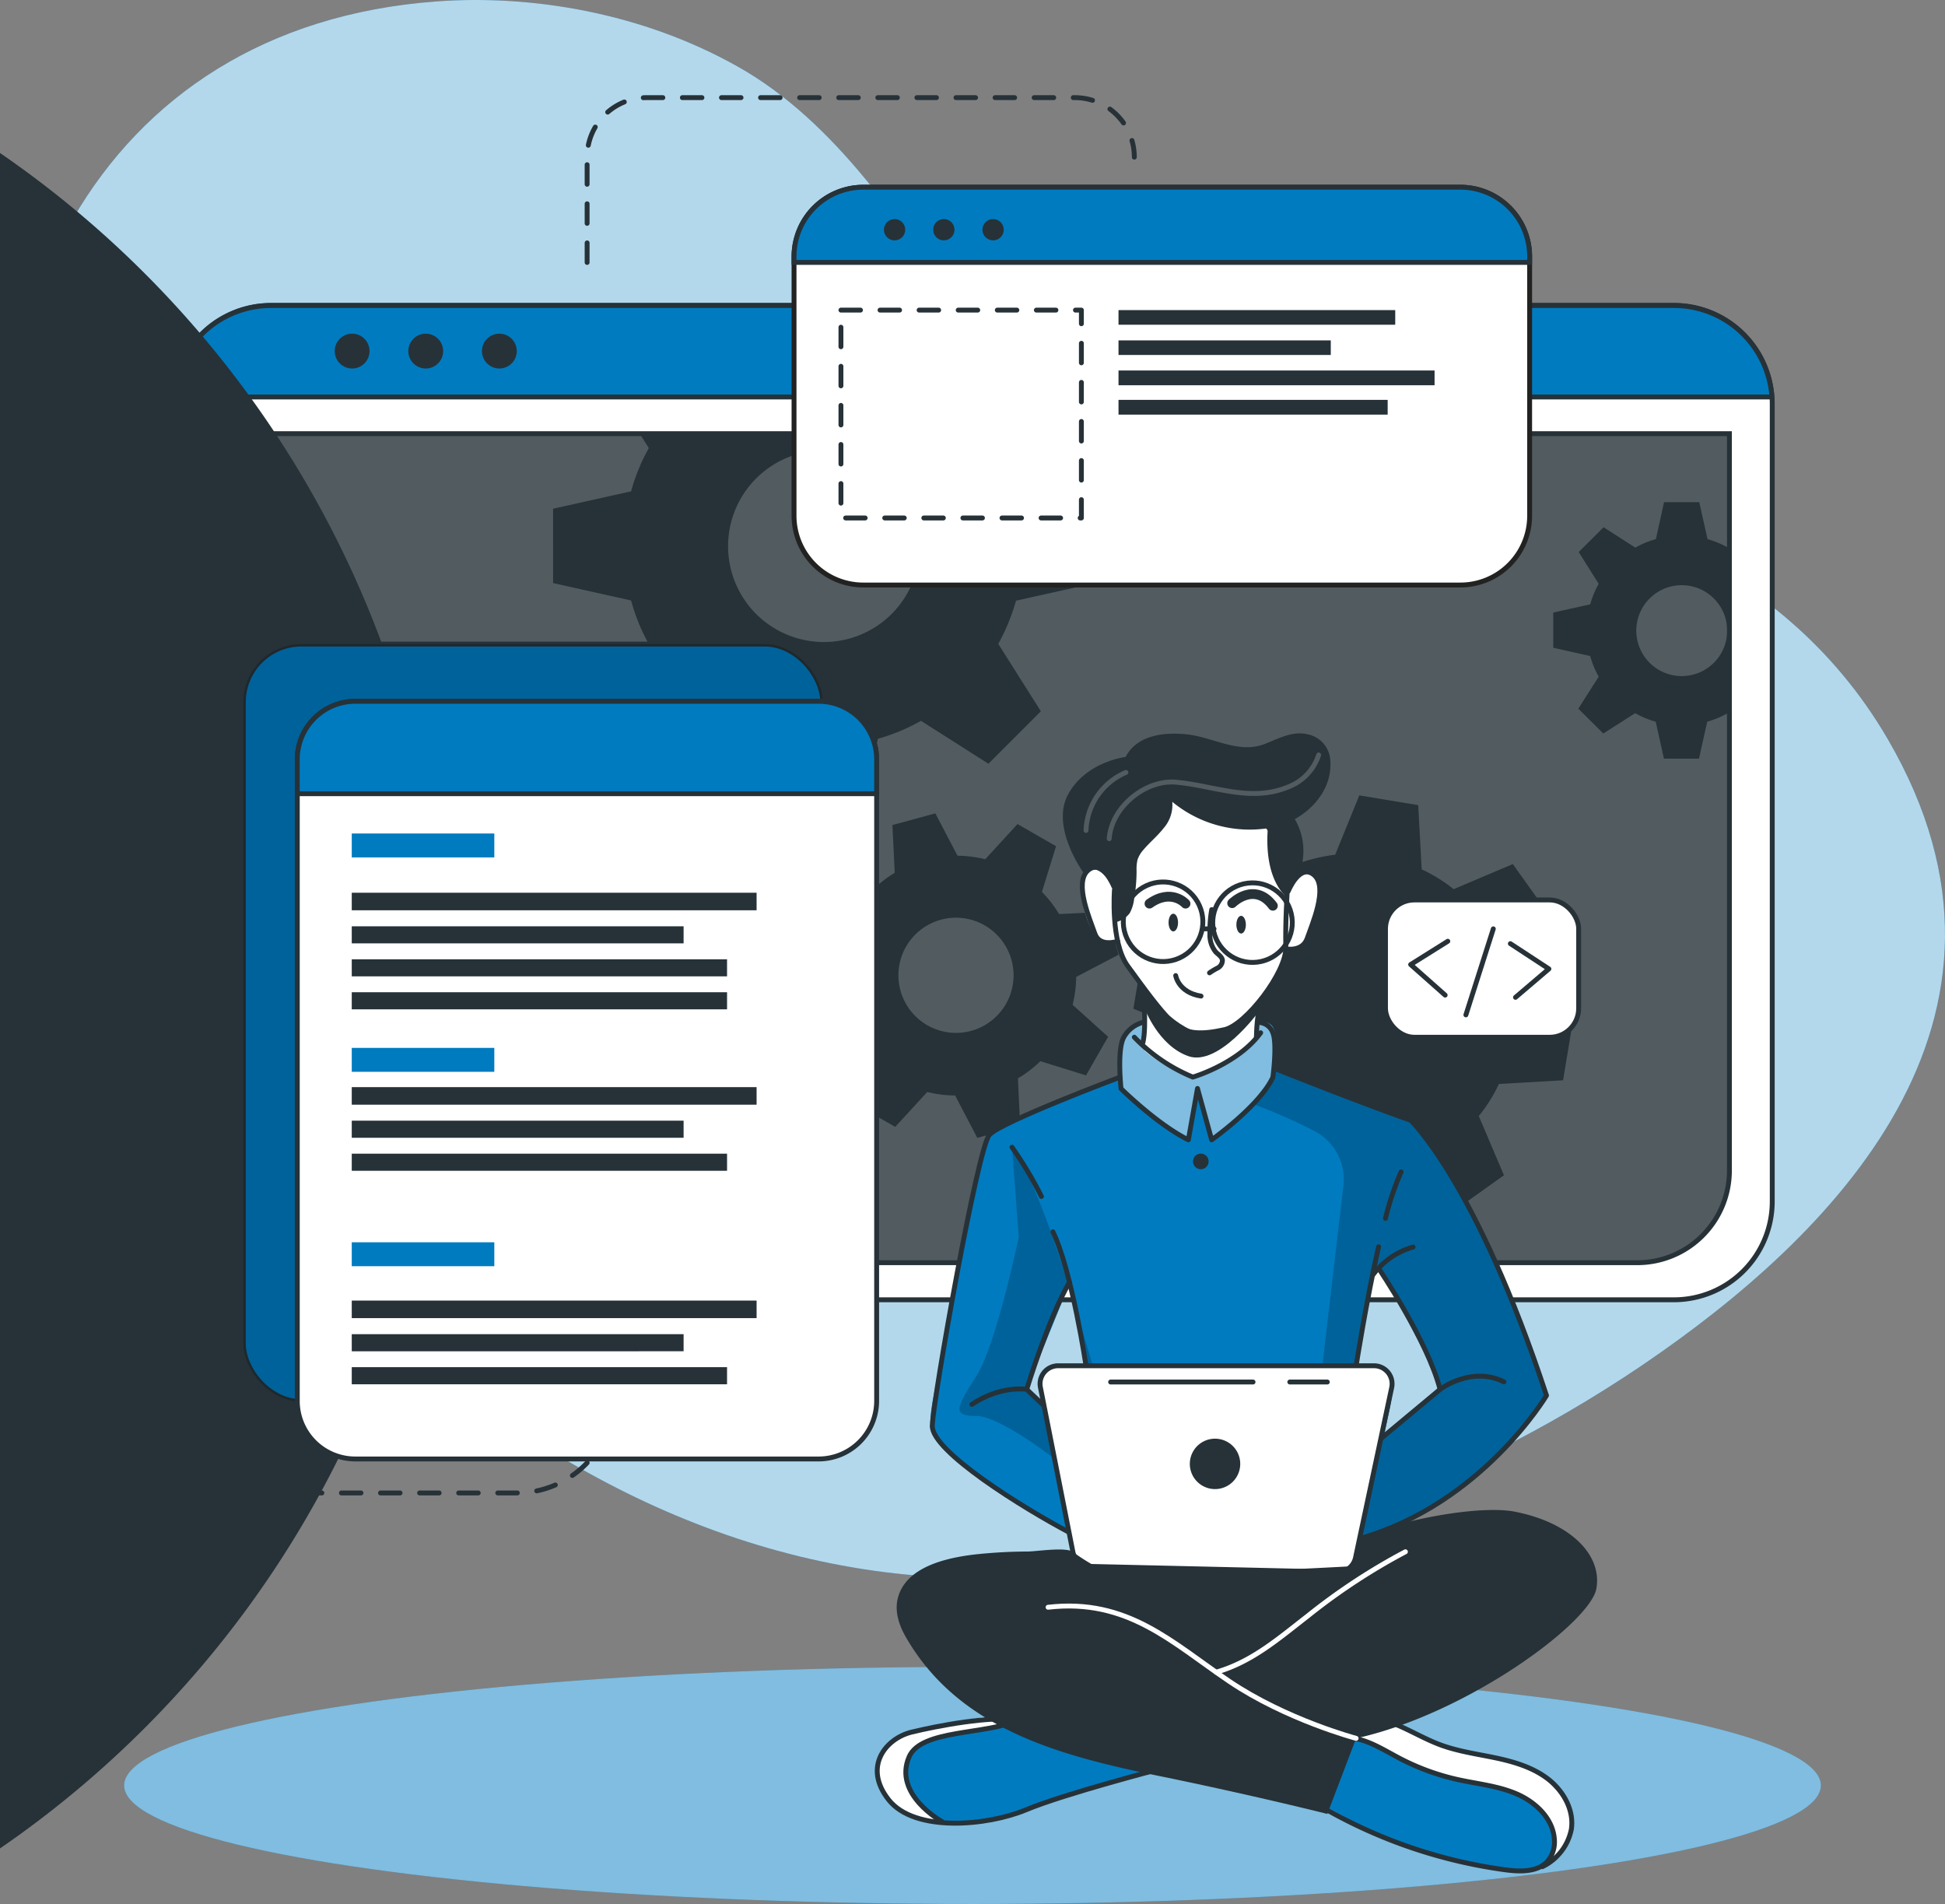 <svg xmlns="http://www.w3.org/2000/svg" width="439.079" height="429.768" viewBox="0 0 439.079 429.768">
    <rect x="0" y="0" width="439.079" height="429.768" fill="#808080" stroke="none"/>
    <g data-name="Developer activity-bro">
        <path data-name="Path 21190" d="M456.55 209.11c-48.74-83.48-180.95-53.75-207.95-94.35-13.83-20.76-29.3-44.89-51.74-57.42-21.39-12-46.19-16.21-67.81-14.63-77.21 5.65-109.94 74.73-95.11 150.59C53.74 294.49 143.44 397.86 250 398.58c55.74.42 109-19.58 150.7-47.71l.93-.63c41.7-28.39 92.14-77.4 54.92-141.13z" style="fill:#007bc0" transform="translate(-30.46 -42.392)"/>
        <path data-name="Path 21191" d="M456.55 209.11c-48.74-83.48-180.95-53.75-207.95-94.35-13.83-20.76-29.3-44.89-51.74-57.42-21.39-12-46.19-16.21-67.81-14.63-77.21 5.65-109.94 74.73-95.11 150.59C53.74 294.49 143.44 397.86 250 398.58c55.74.42 109-19.58 150.7-47.71l.93-.63c41.7-28.39 92.14-77.4 54.92-141.13z" style="opacity:.7;fill:#fff" transform="translate(-30.46 -42.392)"/>
        <path data-name="Path 21192" d="M78.19 215.18h-5.42a21.93 21.93 0 0 0-21.93 21.93v120.34a21.93 21.93 0 0 0 21.93 21.93h74.36a21.93 21.93 0 0 0 21.93-21.93h0" style="stroke-dasharray:4.412;stroke-width:1.103px;stroke-linecap:round;stroke-linejoin:round;stroke:#263238;fill:none" transform="translate(-30.46 -42.392)"/>
        <path data-name="Path 21193" d="M163 101.63V77.86a13.43 13.43 0 0 1 13.4-13.43h96.7a13.43 13.43 0 0 1 13.43 13.43h0" style="stroke-dasharray:4.412;stroke-width:1.103px;stroke-linecap:round;stroke-linejoin:round;stroke:#263238;fill:none" transform="translate(-30.46 -42.392)"/>
        <g transform="translate(28.02 376.248)">
            <ellipse data-name="Ellipse 512" cx="191.52" cy="26.76" rx="191.52" ry="26.76" style="fill:#007bc0"/>
            <ellipse data-name="Ellipse 513" cx="191.52" cy="26.76" rx="191.52" ry="26.76" style="opacity:.5;fill:#fff"/>
        </g>
        <g transform="translate(-30.46 -42.392)">
            <path data-name="Path 21194" d="M430.54 133.52v180.06a22.2 22.2 0 0 1-22.19 22.2H91.65a22.2 22.2 0 0 1-22.19-22.2V133.52a11.861 11.861 0 0 1 .07-1.56 22.18 22.18 0 0 1 22.12-20.64h316.7A22.18 22.18 0 0 1 430.47 132a14.911 14.911 0 0 1 .07 1.52z" style="stroke-width:1.103px;stroke-linecap:round;stroke-linejoin:round;stroke:#263238;fill:#fff"/>
            <path data-name="Path 21195" d="M80.26 140.28h340.61v166.33a20.8 20.8 0 0 1-20.8 20.8h-299a20.8 20.8 0 0 1-20.8-20.8V140.28z" style="fill:#263238"/>
            <path data-name="Path 21196" d="M420.88 140.28v166.33a20.69 20.69 0 0 1-20.57 20.8H100.83a20.69 20.69 0 0 1-20.57-20.8V140.28z" style="opacity:.2;fill:#fff"/>
            <path data-name="Path 21197" d="M430.47 132H69.53a22.18 22.18 0 0 1 22.12-20.64h316.7A22.18 22.18 0 0 1 430.47 132z" style="stroke-miterlimit:10;stroke-width:1.103px;stroke:#263238;fill:#007bc0"/>
            <path data-name="Path 21198" d="M113.88 121.64a3.93 3.93 0 1 1-3.93-3.93 3.93 3.93 0 0 1 3.93 3.93z" style="fill:#263238"/>
            <path data-name="Path 21199" d="M130.5 121.64a3.93 3.93 0 1 1-3.93-3.93 3.93 3.93 0 0 1 3.93 3.93z" style="fill:#263238"/>
            <circle data-name="Ellipse 514" cx="3.93" cy="3.93" r="3.93" transform="translate(139.26 117.71)" style="fill:#263238"/>
            <path data-name="Path 21200" d="M420.87 140.28v166.33a20.8 20.8 0 0 1-20.8 20.8h-299a20.8 20.8 0 0 1-20.4-16.756v-.064a21 21 0 0 1-.38-4V140.28z" style="stroke-miterlimit:10;stroke-width:1.103px;stroke:#263238;fill:none"/>
            <path data-name="Path 21201" d="M420.55 166a20.942 20.942 0 0 0-4.62-1.91l-1.87-8.35h-7.94l-1.85 8.35a20.25 20.25 0 0 0-4.64 1.91l-7.17-4.59-5.61 5.59 4.51 7.17a20.349 20.349 0 0 0-1.91 4.64l-8.35 1.85v7.94l8.35 1.87a20 20 0 0 0 1.91 4.66l-4.59 7.22 5.62 5.61 7.21-4.59a20.391 20.391 0 0 0 4.63 1.92l1.86 8.34H414l1.86-8.34a20.78 20.78 0 0 0 4.62-1.92l.37.24V165.8zm-10.44 29a10.26 10.26 0 1 1 10.26-10.25A10.26 10.26 0 0 1 410.11 195z" style="fill:#263238"/>
            <path data-name="Path 21202" d="M277.45 174.05v-16.74l-17.6-3.91a45.511 45.511 0 0 0-4-9.77l2.13-3.35h-83.1l2.05 3.26a43 43 0 0 0-4 9.76l-17.61 3.92V174l17.61 3.93a43.65 43.65 0 0 0 4 9.84l-9.67 15.21 11.85 11.84 15.2-9.68a44.379 44.379 0 0 0 9.77 4.05l3.92 17.55h16.7l3.94-17.59a44.64 44.64 0 0 0 9.74-4.05l15.21 9.68 11.84-11.84-9.61-15.21a45.871 45.871 0 0 0 4-9.75zm-61 13.26a21.63 21.63 0 1 1 21.63-21.63 21.63 21.63 0 0 1-21.63 21.63z" style="fill:#263238"/>
            <path data-name="Path 21203" d="m166.38 289 .71-13.29-13.77-3.88a37.209 37.209 0 0 0-2.82-7.9l8.32-11.68-8.92-9.89-12.46 7a36.509 36.509 0 0 0-7.59-3.63l-2.38-14.12-13.28-.61-3.84 13.81a35 35 0 0 0-7.9 2.8l-11.67-8.31-9.91 8.91 7.06 12.47a35 35 0 0 0-3.64 7.58l-4 .66v18l2.92.82a34.6 34.6 0 0 0 2.79 7.91l-5.74 8.05.38 6.89v.06l5.93 6.57 12.48-7.05a34.661 34.661 0 0 0 7.61 3.67L109 327.4l.11.57 13.28.7.35-1.27 3.49-12.53a35.53 35.53 0 0 0 7.94-2.8l11.65 8.3 9.9-8.9-7-12.48a34.53 34.53 0 0 0 3.59-7.57zm-35.27-20.75a232.216 232.216 0 1 0 0 .04z" style="fill:#263238"/>
            <path data-name="Path 21204" d="M272.6 269.19a27.25 27.25 0 0 0 .81-6.29l9.55-5-2.64-9.69-10.78.5a27.271 27.271 0 0 0-3.87-5l3.19-10.31-8.7-5-7.28 7.94a28.8 28.8 0 0 0-6.27-.8l-5-9.55-9.68 2.63.51 10.79a27.24 27.24 0 0 0-5 3.87l-10.32-3.19-5 8.69 8 7.27a26 26 0 0 0-.79 6.27l-9.57 5 2.64 9.68 10.8-.51a25.391 25.391 0 0 0 3.85 5l-3.21 10.26 8.71 5 7.24-7.88a26.119 26.119 0 0 0 6.29.79l5 9.56 9.68-2.63-.43-9.22-.07-1.58a26.408 26.408 0 0 0 5.06-3.87l10.31 3.2 4.26-7.44.72-1.26zm-22.87 5.88a13 13 0 1 1 9.1-15.9 13 13 0 0 1-9.1 15.9z" style="fill:#263238"/>
            <path data-name="Path 21205" d="m383.32 286.23 2.2-13.3-13.46-5.41a35.268 35.268 0 0 0-1.93-8.3l9.69-10.79-7.84-11-13.36 5.67a35.38 35.38 0 0 0-7.22-4.48l-.78-14.49-13.3-2.2-5.45 13.4a37.151 37.151 0 0 0-8.27 1.95l-10.82-9.69-10.95 7.84 5.68 13.35a36.24 36.24 0 0 0-4.05 6.29c-.15.31-.31.62-.45.93l-14.48.8-2.21 13.28 2.18.88 11.28 4.55a35.18 35.18 0 0 0 1.93 8.26L292 294.63l7.85 11 13.35-5.7a35.06 35.06 0 0 0 7.21 4.52l.75 14.42 13.29 2.2 5.44-13.3a35.131 35.131 0 0 0 8.28-1.94l10.8 9.69 11-7.85-5.68-13.36a34.777 34.777 0 0 0 4.55-7.25zm-37.3-.6a12.476 12.476 0 1 0-.02 0z" style="fill:#263238"/>
        </g>
        <g transform="translate(-30.46 -42.392)">
            <rect data-name="Rectangle 5517" width="130.8" height="171.01" rx="13.11" transform="translate(85.39 187.77)" style="stroke-miterlimit:10;stroke-width:1.103px;stroke:#263238;fill:#007bc0"/>
            <rect data-name="Rectangle 5518" width="130.8" height="171.01" rx="13.11" transform="translate(85.39 187.77)" style="opacity:.2"/>
            <path data-name="Path 21206" d="M228.36 213.8v144.79a13.11 13.11 0 0 1-13.11 13.12H110.67a13.11 13.11 0 0 1-13.1-13.12V213.8a13.11 13.11 0 0 1 13.1-13.11h104.58a13.11 13.11 0 0 1 13.11 13.11z" style="stroke-width:1.103px;stroke-linecap:round;stroke-linejoin:round;stroke:#263238;fill:#fff"/>
            <path data-name="Path 21207" d="M228.36 213.8v7.75H97.57v-7.75a13.11 13.11 0 0 1 13.1-13.11h104.58a13.11 13.11 0 0 1 13.11 13.11z" style="stroke-miterlimit:10;stroke-width:1.103px;stroke:#263238;fill:#007bc0"/>
            <path data-name="Rectangle 5519" transform="translate(109.87 230.53)" style="fill:#007bc0" d="M0 0h32.18v5.4H0z"/>
            <path data-name="Rectangle 5520" transform="translate(109.87 278.92)" style="fill:#007bc0" d="M0 0h32.18v5.4H0z"/>
            <path data-name="Rectangle 5521" transform="translate(109.87 322.8)" style="fill:#007bc0" d="M0 0h32.18v5.4H0z"/>
            <path data-name="Rectangle 5522" transform="translate(109.87 243.9)" style="fill:#263238" d="M0 0h91.39v3.96H0z"/>
            <path data-name="Rectangle 5523" transform="translate(109.87 251.47)" style="fill:#263238" d="M0 0h74.91v3.86H0z"/>
            <path data-name="Rectangle 5524" transform="translate(109.87 258.92)" style="fill:#263238" d="M0 0h84.72v3.86H0z"/>
            <path data-name="Rectangle 5525" transform="translate(109.87 266.36)" style="fill:#263238" d="M0 0h84.72v3.86H0z"/>
            <path data-name="Rectangle 5526" transform="translate(109.87 287.78)" style="fill:#263238" d="M0 0h91.39v3.96H0z"/>
            <path data-name="Rectangle 5527" transform="translate(109.87 295.35)" style="fill:#263238" d="M0 0h74.91v3.86H0z"/>
            <path data-name="Rectangle 5528" transform="translate(109.87 302.8)" style="fill:#263238" d="M0 0h84.72v3.86H0z"/>
            <path data-name="Rectangle 5529" transform="translate(109.87 335.96)" style="fill:#263238" d="M0 0h91.39v3.96H0z"/>
            <path data-name="Rectangle 5530" transform="translate(109.87 343.54)" style="fill:#263238" d="M0 0h74.91v3.86H0z"/>
            <path data-name="Rectangle 5531" transform="translate(109.87 350.99)" style="fill:#263238" d="M0 0h84.72v3.86H0z"/>
            <path data-name="Path 21208" d="M375.77 100.29v58.52a15.63 15.63 0 0 1-15.64 15.63H225.35a15.63 15.63 0 0 1-15.64-15.63v-58.52a15.65 15.65 0 0 1 15.64-15.64h134.78a15.64 15.64 0 0 1 15.64 15.64z" style="stroke:#222221;stroke-miterlimit:10;stroke-width:1.103px;fill:#fff"/>
            <path data-name="Path 21209" d="M375.77 100.29v1.34H209.71v-1.34a15.65 15.65 0 0 1 15.64-15.64h134.78a15.64 15.64 0 0 1 15.64 15.64z" style="stroke-miterlimit:10;stroke-width:1.103px;stroke:#263238;fill:#007bc0"/>
            <path data-name="Path 21210" d="M234.11 95.94a2.4 2.4 0 1 1 0-3.39 2.4 2.4 0 0 1 0 3.39z" style="fill:#263238"/>
            <path data-name="Path 21211" d="M245.23 95.94a2.4 2.4 0 1 1 0-3.39 2.4 2.4 0 0 1 0 3.39z" style="fill:#263238"/>
            <path data-name="Path 21212" d="M256.35 95.94a2.4 2.4 0 1 1 0-3.39 2.4 2.4 0 0 1 0 3.39z" style="fill:#263238"/>
            <path data-name="Rectangle 5532" transform="translate(220.3 112.39)" style="stroke-dasharray:4.412;stroke-width:1.103px;stroke-linecap:round;stroke-linejoin:round;stroke:#263238;fill:none" d="M0 0h54.28v46.92H0z"/>
            <path data-name="Rectangle 5533" transform="translate(282.96 112.39)" style="fill:#263238" d="M0 0h62.47v3.3H0z"/>
            <path data-name="Rectangle 5534" transform="translate(282.96 119.22)" style="fill:#263238" d="M0 0h47.92v3.29H0z"/>
            <path data-name="Rectangle 5535" transform="translate(282.96 126.02)" style="fill:#263238" d="M0 0h71.35v3.33H0z"/>
            <path data-name="Rectangle 5536" transform="translate(282.96 132.65)" style="fill:#263238" d="M0 0h60.76v3.33H0z"/>
            <rect data-name="Rectangle 5537" width="43.61" height="30.99" rx="6.53" transform="translate(343.23 245.53)" style="stroke-width:1.103px;stroke-linecap:round;stroke-linejoin:round;stroke:#263238;fill:#fff"/>
            <path data-name="Path 21213" d="m357.3 254.85-8.39 5.26 7.79 6.9" style="stroke-width:1.103px;stroke-linecap:round;stroke-linejoin:round;stroke:#263238;fill:none"/>
            <path data-name="Path 21214" d="m372.58 267.51 7.54-6.42-8.7-5.7" style="stroke-width:1.103px;stroke-linecap:round;stroke-linejoin:round;stroke:#263238;fill:none"/>
            <path data-name="Line 23919" transform="translate(361.38 252.05)" style="stroke-width:1.103px;stroke-linecap:round;stroke-linejoin:round;stroke:#263238;fill:none" d="M0 19.42 6.19 0"/>
        </g>
        <g transform="translate(-30.46 -42.392)">
            <path data-name="Path 21215" d="M296.86 440.47s-29 8.31-33.05 9.75c-3.68 1.3-13.66 4.8-21.15 3.71a15.894 15.894 0 0 1-2.14-.46c-7.59-2.26-11-4.37-12-9.14s2.78-8.29 6.42-10.54 23.38-4.6 23.38-4.6l4.77 1.4z" style="fill:#007bc0"/>
            <path data-name="Path 21216" d="M242.66 453.93a15.894 15.894 0 0 1-2.14-.46c-7.59-2.26-11-4.37-12-9.14s2.78-8.29 6.42-10.54 23.38-4.6 23.38-4.6l4.77 1.4c-4.32 2-20.4 3.09-23.91 5.11s-5.2 5.82-3.13 11c1.11 2.7 4.07 5.35 6.61 7.23z" style="fill:#fff"/>
            <path data-name="Path 21217" d="M292.5 441.65s-21.78 5.64-30.42 9.25-25.11 5.19-31-2.25-.68-13.86 5.19-15.29 17.74-3.68 24.22-2.77" style="stroke-width:1.103px;stroke-linecap:round;stroke-linejoin:round;stroke:#263238;fill:none"/>
            <path data-name="Path 21218" d="M243.09 453.54s-11.08-6.08-7.4-14.6c2.72-6.28 17.5-4.92 24.82-8.35" style="stroke-width:1.103px;stroke-linecap:round;stroke-linejoin:round;stroke:#263238;fill:none"/>
            <path data-name="Path 21219" d="M385.19 455.28c-.3 3-1.35 5.81-4.35 7.58-2 1.18-4.84 1.88-8.91 1.84-10.17-.13-29.29-7.4-29.29-7.4l-17.9-9.9 9.31-14.73 2.55-4 6.58 1.48s5.45 3.09 10.93 5.55 18.79 3 23.48 6.77 8.11 7.87 7.6 12.81z" style="fill:#007bc0"/>
            <path data-name="Path 21220" d="M385.19 455.28c-.3 3-1.35 5.81-4.35 7.58a13.39 13.39 0 0 0-.5-8.94c-2-4.49-8.51-8.45-17.07-9.11s-15.11-4.66-18.54-6.45c-2.68-1.39-8.33-4.43-10.68-5.69l2.55-4 6.58 1.48s5.45 3.09 10.93 5.55 18.79 3 23.48 6.77 8.11 7.87 7.6 12.81z" style="fill:#fff"/>
            <path data-name="Path 21221" d="M328.71 450.18a112.86 112.86 0 0 0 41.9 14.31c3.26.39 7.05.45 9.23-2a6.82 6.82 0 0 0 1.5-5.11c-.39-4.6-4.26-8.24-8.5-10.07s-8.91-2.25-13.42-3.26a53.381 53.381 0 0 1-12.9-4.72c-3.24-1.69-6.37-3.74-9.94-4.5s-7.82.16-9.73 3.28" style="stroke-width:1.103px;stroke-linecap:round;stroke-linejoin:round;stroke:#263238;fill:none"/>
            <path data-name="Path 21222" d="M378.64 463.74a11.92 11.92 0 0 0 6.55-8.46c.65-4.33-1.82-8.69-5.29-11.35s-7.82-3.92-12.11-4.81-8.68-1.49-12.79-3.12c-6.27-2.46-12.46-7.3-19-5.57" style="stroke-width:1.103px;stroke-linecap:round;stroke-linejoin:round;stroke:#263238;fill:none"/>
            <path data-name="Path 21223" d="m348.91 295.26-30.29-11.52-.38-.15s.11-.8.2-2c.19-2.42.29-6.36-.85-7.69-1.69-2-6.47-.32-11.14-2.46s-13.3 1.69-13.3 1.69-6.24-1.15-9 3.35c-1.4 3.63-.92 9-.92 9l-.57.2c-3.61 1.35-23.25 8.74-27.4 11.71-4.59 3.25-9.67 36.62-11.3 46.42s-4.53 18.63-3.06 22 22.57 19.62 34.71 23.81 55.19 3 55.19 3 .7-.19 1.95-.59c7.28-2.34 33.11-12 46.82-34.68.02.04-13.26-43.49-30.66-62.09zm-81.84 56.13c-2.23 1.58-1 7.7-1 7.7l-3.79-3.34 9.52-23.41 4.06 18s-6.56-.52-8.79 1.05zm76.16 14.87c-1.05.54 3-10.71 1.08-13.26s-7.71-2.31-7.71-2.31l.49-3.07 3.43-17.6 1.14-1.35s11.78 20.19 13.89 27.31c0 .02-12.84 10.28-12.32 10.28z" style="fill:#007bc0"/>
            <path data-name="Path 21224" d="m291.72 222.25-15.64 16.6s-2.15 1.91-1.3 6.72 2.85 9 4.36 9.28a21.371 21.371 0 0 0 3.62.32s3.35 7.26 5.73 10.11c0 0 .82 11.21.38 14.32 0 0 5.62 4.91 10.91 5.53s13.46-7.48 13.46-7.48l2-9.92s4.8-7.28 5.12-9.22 2.52-1.44 3.6-2.4 3.57-5.23 4-9.27.44-8.68-4.25-7.32c-4.07-1.09-1.52-9.69-1.52-9.69l-7.15-6.3z" style="fill:#fff"/>
            <path data-name="Path 21225" d="M318.62 283.74a17.688 17.688 0 0 1-.81 1.81c-2.58 4.86-13.82 14.13-13.82 14.13l-3.4-10.45-1.86 10.45c-3.75-1.64-15.19-11.55-15.19-11.55s-.39-.93-.86-2.38l.57-.2s-.48-5.41.92-9c2.74-4.5 9-3.35 9-3.35s8.63-3.83 13.3-1.69 9.45.48 11.14 2.46.65 9.66.65 9.66z" style="opacity:.5;fill:#fff"/>
            <path data-name="Path 21226" d="m348.91 295.26-30.29-11.52-.38-.15s.11-.8.2-2l-.63 3.93-4.48 6.08a123.994 123.994 0 0 1 14 6.16 12.28 12.28 0 0 1 6.4 12.24l-5.58 47.75-2.29 27.11 6.91 7.17c7.28-2.34 33.11-12 46.82-34.68 0 .04-13.28-43.49-30.68-62.09zm-5.68 71c-1.05.54 3-10.71 1.08-13.26s-7.71-2.31-7.71-2.31l.49-3.07 3.43-17.6 1.14-1.35s11.78 20.19 13.89 27.31c0 .02-12.84 10.28-12.32 10.28z" style="opacity:.2"/>
            <path data-name="Path 21227" d="m277.87 353-4.71-15.74s-8.45-28.81-14.24-35.91l1.52 20.26s-5 24.2-9.57 31.39-5.59 9 0 9 19.2 10.84 19.2 10.84l-1.05-9zM266 359.09l-3.79-3.34 9.52-23.41 4.06 18s-6.52-.49-8.75 1.08-1.04 7.67-1.04 7.67z" style="opacity:.2"/>
            <path data-name="Path 21228" d="M288.49 265.28s.86 8.49 0 12.37" style="stroke-width:1.103px;stroke-linecap:round;stroke-linejoin:round;stroke:#263238;fill:none"/>
            <path data-name="Path 21229" d="M314.11 276.51a36.532 36.532 0 0 1 .94-8.11" style="stroke-width:1.103px;stroke-linecap:round;stroke-linejoin:round;stroke:#263238;fill:none"/>
            <path data-name="Path 21230" d="M316.38 228.58s5.14 6.45 4.87 11.33-.65 10.66-.52 16.32-9.09 17.52-13.83 18.57-8.82 1.32-11.85-1.71-6.06-7.24-10-12.64-3-17.25-3-17.25" style="stroke-width:1.103px;stroke-linecap:round;stroke-linejoin:round;stroke:#263238;fill:none"/>
            <path data-name="Path 21231" d="M304 247.71a26.821 26.821 0 0 0-.4 5.37 6.05 6.05 0 0 0 1.32 4.2c.57.58 1.39 1.05 1.5 1.85a2 2 0 0 1-1.06 1.75 15.558 15.558 0 0 0-1.85 1.1" style="stroke-width:1.103px;stroke-linecap:round;stroke-linejoin:round;stroke:#263238;fill:none"/>
            <path data-name="Path 21232" d="M295.87 262.6s.59 3.83 5.72 4.63" style="stroke-width:1.103px;stroke-linecap:round;stroke-linejoin:round;stroke:#263238;fill:none"/>
            <path data-name="Path 21233" d="M296.4 250.63c0 1.11-.48 2-1.07 2s-1.07-.89-1.07-2 .48-2 1.07-2 1.07.9 1.07 2z" style="fill:#263238"/>
            <path data-name="Path 21234" d="M311.71 251.11c0 1.11-.48 2-1.07 2s-1.07-.9-1.07-2 .48-2 1.07-2 1.07.89 1.07 2z" style="fill:#263238"/>
            <path data-name="Path 21235" d="M308.62 246.26s5-5 9.19.58" style="stroke-width:2.206px;stroke-linecap:round;stroke-linejoin:round;stroke:#263238;fill:none"/>
            <path data-name="Path 21236" d="M298.09 246.36s-3.16-3.54-8.14 0" style="stroke-width:2.206px;stroke-linecap:round;stroke-linejoin:round;stroke:#263238;fill:none"/>
            <path data-name="Path 21237" d="M288.87 270s3.05 8.4 9.86 10.79 15.85-10 15.85-10l-.47-1.61s-5.93 7.7-12.52 6.39-13.1-10.25-13.1-10.25z" style="fill:#263238"/>
            <path data-name="Path 21238" d="M282.76 254.85s-4.06 1.43-5.14-1.73-4.78-11.49-1.54-14.27 5.84 3.67 5.84 3.67" style="stroke-width:1.103px;stroke-linecap:round;stroke-linejoin:round;stroke:#263238;fill:none"/>
            <path data-name="Path 21239" d="M320.72 256.57s3.77.76 4.85-2.4 4.78-11.49 1.54-14.27-5.84 3.67-5.84 3.67" style="stroke-width:1.103px;stroke-linecap:round;stroke-linejoin:round;stroke:#263238;fill:none"/>
            <path data-name="Path 21240" d="M281.92 250.63a5.62 5.62 0 0 0 3.56-2.1 8.74 8.74 0 0 0 1-3.19 37.59 37.59 0 0 0 .56-6.44 8.809 8.809 0 0 1 .23-2.51 6.6 6.6 0 0 1 1.36-2.23c1.41-1.66 3.12-3.06 4.47-4.78a8 8 0 0 0 2-6 27.45 27.45 0 0 0 22.47 5.81c7.15-1.4 14-7.67 13.17-15.55a6.37 6.37 0 0 0-5-5.48c-3.53-.88-6.7 1-9.9 2.21-5.83 2.2-11.54-1.58-17.43-2.21-5-.55-11.23.08-13.85 5.09 0 0-9 1.06-13 8.5s3.57 17.73 3.57 17.73 3-3.68 6.93 3.76z" style="fill:#263238"/>
            <path data-name="Path 21241" d="M317 226.68s-2.34 12.2 3.77 18.11c0 0 1.34-3.67 2.69-4.57a14.13 14.13 0 0 0-1.07-13.54c-4.52-7.1-5.39 0-5.39 0z" style="fill:#263238"/>
            <path data-name="Path 21242" d="M328.14 212.8a11.49 11.49 0 0 1-7 7.27c-8.48 3.46-16.71-.37-25.21-1.12-6.93-.62-14.58 5.64-15.07 12.76" style="stroke:#fff;opacity:.2;stroke-width:1.103px;stroke-linecap:round;stroke-linejoin:round;fill:none"/>
            <path data-name="Path 21243" d="M275.63 229.83a14.81 14.81 0 0 1 9-13.08" style="stroke:#fff;opacity:.2;stroke-width:1.103px;stroke-linecap:round;stroke-linejoin:round;fill:none"/>
            <path data-name="Path 21244" d="M286.53 276.51a38.71 38.71 0 0 0 13.21 9s10.15-2.95 15.31-10" style="stroke-width:1.103px;stroke-linecap:round;stroke-linejoin:round;stroke:#263238;fill:none"/>
            <circle data-name="Ellipse 515" cx="8.98" cy="8.98" r="8.98" transform="rotate(-24.63 704.047 -520.831)" style="stroke-width:1.103px;stroke-linecap:round;stroke-linejoin:round;stroke:#263238;fill:none"/>
            <circle data-name="Ellipse 516" cx="8.98" cy="8.98" r="8.98" transform="rotate(-7 2136.736 -2357.247)" style="stroke-width:1.103px;stroke-linecap:round;stroke-linejoin:round;stroke:#263238;fill:none"/>
            <path data-name="Path 21245" d="M288.49 273.16a7 7 0 0 0-4.33 3.35c-1.59 2.8-.63 11.61-.63 11.61s8.21 8.12 15.2 11.55l2.06-11.59 3.2 11.59s10.82-7.65 13.82-14.12c0 0 1-7.55 0-10a3.47 3.47 0 0 0-3.23-2.37" style="stroke-width:1.103px;stroke-linecap:round;stroke-linejoin:round;stroke:#263238;fill:none"/>
            <path data-name="Path 21246" d="M275.63 350.7s-3.21-21.5-7.48-30.27" style="stroke-width:1.103px;stroke-linecap:round;stroke-linejoin:round;stroke:#263238;fill:none"/>
            <path data-name="Path 21247" d="M258.92 301.35a87 87 0 0 1 6.64 11.11" style="stroke-width:1.103px;stroke-linecap:round;stroke-linejoin:round;stroke:#263238;fill:none"/>
            <path data-name="Path 21248" d="M343.23 317.4a62.1 62.1 0 0 1 3.53-10.49" style="stroke-width:1.103px;stroke-linecap:round;stroke-linejoin:round;stroke:#263238;fill:none"/>
            <path data-name="Path 21249" d="M336.6 350.7s2.31-14.74 5.07-26.88" style="stroke-width:1.103px;stroke-linecap:round;stroke-linejoin:round;stroke:#263238;fill:none"/>
            <path data-name="Path 21250" d="M340.52 330a17 17 0 0 1 8.94-6.12" style="stroke-width:1.103px;stroke-linecap:round;stroke-linejoin:round;stroke:#263238;fill:none"/>
            <path data-name="Path 21251" d="M318.25 283.59s18.63 7.45 30.66 11.68c0 0 14.8 13.91 30.67 62.12 0 0-14.54 24.46-42.2 32.3" style="stroke-width:1.103px;stroke-linecap:round;stroke-linejoin:round;stroke:#263238;fill:none"/>
            <path data-name="Path 21252" d="M342.18 367.13 355.55 356s7.07-5.37 14.42-1.7" style="stroke-width:1.103px;stroke-linecap:round;stroke-linejoin:round;stroke:#263238;fill:none"/>
            <path data-name="Path 21253" d="M341.67 328.67S352.72 345 355.55 356" style="stroke-width:1.103px;stroke-linecap:round;stroke-linejoin:round;stroke:#263238;fill:none"/>
            <path data-name="Path 21254" d="m266.15 359.71-3.91-3.71s-5.8-1-12.38 3.39" style="stroke-width:1.103px;stroke-linecap:round;stroke-linejoin:round;stroke:#263238;fill:none"/>
            <path data-name="Path 21255" d="M262.24 356s4.86-16 9.65-24.19" style="stroke-width:1.103px;stroke-linecap:round;stroke-linejoin:round;stroke:#263238;fill:none"/>
            <path data-name="Path 21256" d="M283.25 285.55s-26.81 10.06-29.44 13-12.62 59.19-12.89 65.63c-.23 5.76 20.65 18.69 31 24.14" style="stroke-width:1.103px;stroke-linecap:round;stroke-linejoin:round;stroke:#263238;fill:none"/>
            <path data-name="Path 21257" d="M303.3 304.56a1.76 1.76 0 1 1-.515-1.255 1.77 1.77 0 0 1 .515 1.255z" style="fill:#263238"/>
            <path data-name="Path 21258" d="M334.32 398.78h-61a1.43 1.43 0 0 1-1.43-1.43 1.43 1.43 0 0 1 1.43-1.43h61a1.43 1.43 0 0 1 1.43 1.43 1.43 1.43 0 0 1-1.43 1.43z" style="fill:#263238"/>
            <path data-name="Path 21259" d="m336.46 394 8.17-38.4a4.08 4.08 0 0 0-4-4.93h-71.3a4.08 4.08 0 0 0-4 4.88l7.33 37.12a4.08 4.08 0 0 0 3.91 3.29l55.79 1.28a4.1 4.1 0 0 0 4.1-3.24z" style="stroke-width:1.103px;stroke-linecap:round;stroke-linejoin:round;stroke:#263238;fill:#fff"/>
            <path data-name="Path 21260" d="M310.44 372.83a5.69 5.69 0 1 1-1.663-4.03 5.69 5.69 0 0 1 1.663 4.03z" style="fill:#263238"/>
            <path data-name="Line 23920" transform="translate(321.63 354.34)" style="stroke-width:1.103px;stroke-linecap:round;stroke-linejoin:round;stroke:#263238;fill:none" d="M0 0h8.47"/>
            <path data-name="Line 23921" transform="translate(281.18 354.34)" style="stroke-width:1.103px;stroke-linecap:round;stroke-linejoin:round;stroke:#263238;fill:none" d="M0 0h32.15"/>
            <path data-name="Path 21261" d="m336.6 434.77-6.5 17.06s-16.58-4.18-37.81-8.53c-22.21-4.55-45.4-10.44-57.43-31.55-1.46-2.57-2.44-5.61-1.75-8.49 1.73-7.29 11.22-9.27 17.47-10a113.9 113.9 0 0 1 11.83-.66c2 0 8.65-1.09 10.26.1a47.138 47.138 0 0 0 7.71 4.57c3.55 1.51 55.37-1.35 55.37-1.35a18.59 18.59 0 0 0 1.63-6.23c8.15-4.14 27-7.64 35-6.09 12.53 2.43 19.84 9.74 18.45 17.4s-29.07 28.2-54.23 33.77z" style="fill:#263238"/>
            <path data-name="Path 21262" d="M336.6 434.77s-15.77-4.18-28.65-12.88-22.94-18.8-40.89-16.71" style="stroke:#fff;stroke-width:1.103px;stroke-linecap:round;stroke-linejoin:round;fill:none"/>
            <path data-name="Path 21263" d="M305 419.84c8.14-2.34 14.11-7.61 20.64-12.66a139.621 139.621 0 0 1 22.09-14.52" style="stroke:#fff;stroke-width:1.103px;stroke-linecap:round;stroke-linejoin:round;fill:none"/>
            <path data-name="Line 23922" transform="translate(302.13 252.05)" style="stroke-width:1.103px;stroke-linecap:round;stroke-linejoin:round;stroke:#263238;fill:none" d="M0 0h2.39"/>
        </g>
    </g>
</svg>

